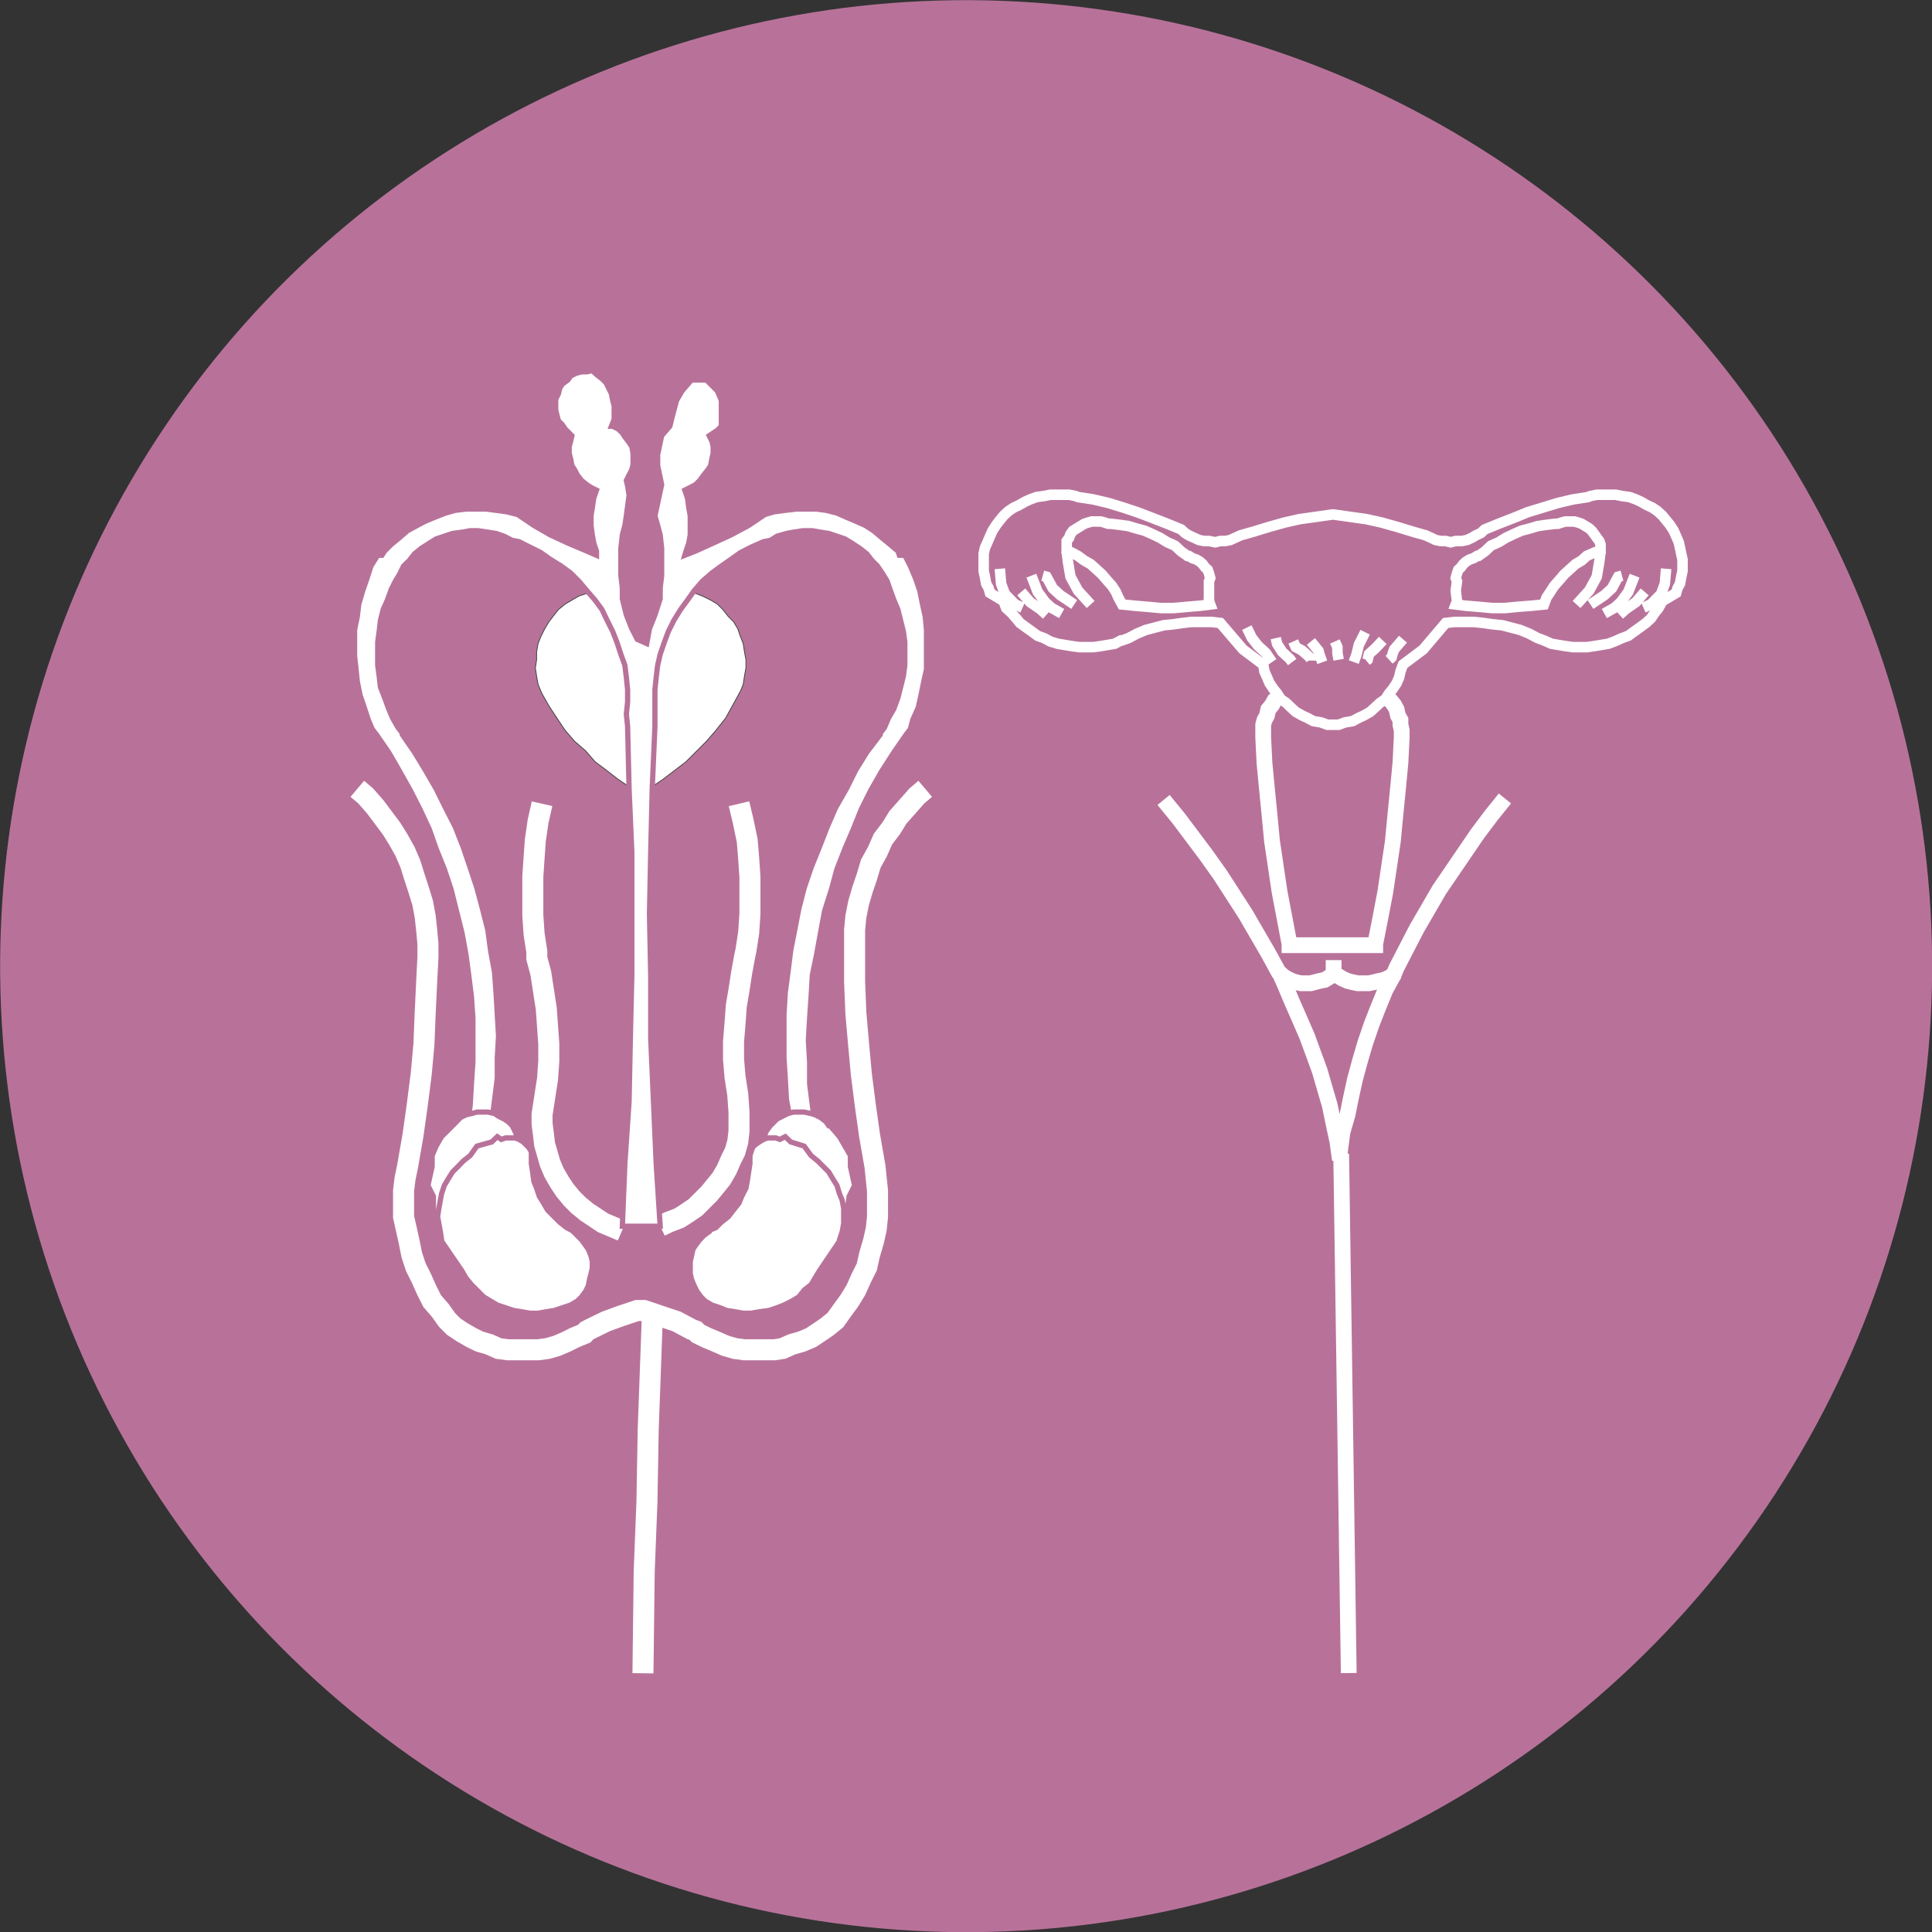 <?xml version="1.0" encoding="UTF-8"?><svg id="Layer_2" xmlns="http://www.w3.org/2000/svg" viewBox="0 0 91.92 91.92"><rect x="0" y="0" width="91.92" height="91.92" fill="#333333" stroke="none"/><defs><style>.cls-1,.cls-2{stroke-width:.5px;}.cls-1,.cls-2,.cls-3,.cls-4,.cls-5{stroke:#fff;}.cls-1,.cls-3,.cls-4{fill:none;}.cls-2,.cls-5,.cls-6{fill:#b8729a;}.cls-7{stroke:#b8729a;stroke-width:.25px;}.cls-7,.cls-8{fill:#fff;}.cls-4,.cls-5{stroke-width:.75px;}.cls-6{stroke-width:0px;}.cls-8{stroke:#454545;stroke-width:.04px;}</style></defs><g id="Layer_1-2"><g id="repro_organs"><circle class="cls-6" cx="45.96" cy="45.96" r="45.96" transform="translate(-3.14 88.55) rotate(-85.93)"/><g id="repro_organs-2"><g id="repro_organs2"><path class="cls-3" d="M31.03,62.8l-.19,5.23-.06,3.43-.13,3.3-.06,4.85M25.79,38.24l-.19.84-.13.9-.06.84-.06.9v1.81l.06.9.13.84v.32h0l.19.71.13.84.13.84.06.84.06.84v.84l-.06.84-.13.84-.13.84h0v.45l.06.45.06.52.13.45.13.45.19.45.26.45.26.39.32.39.32.32.39.32.39.26.39.26.45.19.45.19"/><polygon class="cls-8" points="25.79 33.01 26.12 33.59 26.5 34.17 26.89 34.75 27.34 35.27 27.86 35.72 28.31 36.24 28.83 36.63 29.41 37.08 29.99 37.47 30.57 37.73 30.57 37.73 30.64 36.95 30.7 36.24 30.7 35.4 30.7 34.62 30.64 33.85 30.51 33.07 30.32 32.36 30.19 31.59 29.93 30.88 29.67 30.1 29.35 29.39 29.02 28.68 28.64 28.03 28.64 28.03 28.25 28.1 27.92 28.23 27.54 28.36 27.21 28.55 26.89 28.74 26.57 29 26.31 29.33 26.12 29.58 25.92 29.91 25.73 30.29 25.6 30.62 25.53 31.01 25.53 31.39 25.47 31.78 25.53 32.17 25.6 32.56 25.73 32.88 25.79 33.01"/><polyline class="cls-3" points="35.16 38.24 35.36 39.08 35.55 39.99 35.62 40.83 35.68 41.73 35.68 42.57 35.68 43.48 35.62 44.38 35.49 45.22 35.42 45.55 35.42 45.55 35.29 46.26 35.16 47.1 35.03 47.87 34.97 48.71 34.9 49.55 34.9 50.39 34.97 51.23 35.1 52.07 35.16 52.91 35.16 52.91 35.16 53.37 35.16 53.82 35.1 54.33 34.97 54.79 34.78 55.17 34.58 55.63 34.32 56.08 34.06 56.4 33.74 56.79 33.42 57.11 33.09 57.44 32.71 57.7 32.32 57.95 31.8 58.15 31.41 58.34"/><polygon class="cls-8" points="35.16 33.01 34.84 33.59 34.52 34.17 34.06 34.75 33.61 35.27 33.16 35.72 32.64 36.24 32.13 36.63 31.54 37.08 30.96 37.47 30.45 37.73 30.45 37.73 30.32 36.95 30.32 36.24 30.25 35.4 30.32 34.62 30.38 33.85 30.51 33.07 30.64 32.36 30.83 31.59 31.03 30.88 31.35 30.1 31.61 29.39 32 28.68 32.38 28.03 32.38 28.03 32.71 28.1 33.09 28.23 33.42 28.36 33.81 28.55 34.13 28.74 34.39 29 34.65 29.33 34.9 29.58 35.1 29.91 35.23 30.29 35.36 30.62 35.42 31.01 35.49 31.39 35.49 31.78 35.42 32.17 35.36 32.56 35.23 32.88 35.16 33.01"/><polygon class="cls-7" points="31.41 58.34 31.22 55.37 31.09 52.4 30.96 49.42 30.96 46.45 30.9 43.48 30.96 40.51 31.03 37.53 31.16 34.56 31.16 33.98 31.16 33.98 31.16 33.4 31.16 32.81 31.22 32.23 31.29 31.65 31.41 31.13 31.61 30.55 31.8 30.04 32.06 29.52 32.38 29 32.71 28.55 33.03 28.1 33.42 27.65 33.87 27.26 34.32 26.93 34.78 26.61 35.23 26.29 35.74 26.03 36.33 25.77 36.65 25.71 36.65 25.71 36.97 25.51 37.42 25.38 37.75 25.32 38.2 25.25 38.65 25.25 39.04 25.32 39.43 25.38 39.82 25.51 40.2 25.64 40.53 25.84 40.91 26.09 41.24 26.35 41.5 26.68 41.75 26.93 42.01 27.32 42.21 27.65 42.34 28.03 42.34 28.03 42.53 28.55 42.72 29 42.85 29.52 42.98 30.04 43.05 30.55 43.05 31.13 43.05 31.65 42.98 32.17 42.85 32.69 42.72 33.2 42.53 33.72 42.27 34.17 42.08 34.62 41.88 34.88 41.88 34.88 41.88 34.95 41.24 35.79 40.72 36.63 40.27 37.53 39.75 38.44 39.36 39.34 38.98 40.31 38.59 41.28 38.26 42.25 38.01 43.22 37.81 44.25 37.62 45.22 37.49 46.26 37.36 47.23 37.3 48.26 37.3 49.29 37.3 50.33 37.36 51.3 37.42 52.33 37.62 53.37 38.78 53.56 38.65 52.59 38.52 51.56 38.52 50.52 38.46 49.49 38.52 48.45 38.59 47.42 38.65 46.39 38.85 45.42 39.04 44.38 39.23 43.35 39.56 42.31 39.82 41.35 40.2 40.38 40.59 39.47 40.98 38.5 41.43 37.6 41.95 36.69 42.53 35.79 43.11 34.95 43.31 34.69 43.31 34.69 43.43 34.24 43.69 33.66 43.82 33.07 43.95 32.43 44.08 31.85 44.08 31.2 44.08 30.62 44.08 29.97 44.02 29.33 43.89 28.74 43.76 28.1 43.56 27.52 43.31 26.93 43.05 26.42 42.79 26.42 42.72 26.22 42.34 25.9 41.95 25.58 41.56 25.25 41.17 25 40.72 24.8 40.27 24.61 39.82 24.41 39.3 24.28 38.85 24.22 38.33 24.22 37.88 24.22 37.36 24.28 36.84 24.35 36.39 24.48 36.39 24.48 35.62 25 34.78 25.45 33.93 25.84 33.09 26.22 32.58 26.42 32.58 26.42 32.64 26.22 32.77 25.84 32.84 25.45 32.84 25 32.84 24.54 32.77 24.16 32.71 23.7 32.58 23.32 32.58 23.32 32.58 23.32 32.84 23.19 33.09 23.06 33.29 22.86 33.48 22.6 33.68 22.35 33.81 22.15 33.87 21.83 33.93 21.57 33.93 21.25 33.87 20.99 33.74 20.73 33.74 20.73 34.13 20.47 34.32 20.28 34.32 19.05 34.32 19.05 34.13 18.6 33.61 18.08 33.42 18.08 32.9 18.08 32.45 18.6 32.19 19.05 32 19.76 31.87 20.28 31.48 20.73 31.29 21.63 31.29 22.15 31.48 23.06 31.16 24.54 31.29 25 31.41 25.45 31.41 25.45 31.48 26.09 31.48 26.74 31.48 27.39 31.41 27.97 31.41 28.49 31.16 29.26 30.9 29.91 30.77 30.62 30.32 30.42 30.06 29.91 29.8 29.26 29.61 28.49 29.61 27.97 29.54 27.39 29.54 26.74 29.54 26.09 29.61 25.45 29.61 25.45 29.73 25 29.8 24.54 29.86 24.09 29.93 23.57 29.86 23.12 29.8 22.86 29.8 22.86 29.93 22.6 30.06 22.35 30.12 22.09 30.12 21.83 30.12 21.57 30.06 21.25 29.93 21.05 29.73 20.79 29.61 20.6 29.41 20.41 29.15 20.28 29.09 20.28 29.09 20.28 29.22 19.95 29.22 19.63 29.22 19.31 29.15 19.05 29.09 18.73 28.96 18.47 28.83 18.21 28.64 18.02 28.38 17.82 28.18 17.63 28.18 17.63 27.92 17.69 27.67 17.69 27.41 17.76 27.15 17.89 27.02 18.08 26.76 18.27 26.63 18.47 26.57 18.73 26.44 18.99 26.44 19.24 26.44 19.5 26.5 19.76 26.57 20.02 26.76 20.21 26.89 20.41 27.08 20.6 27.21 20.73 27.21 20.73 27.15 20.99 27.08 21.25 27.08 21.57 27.15 21.83 27.21 22.15 27.34 22.35 27.47 22.6 27.67 22.86 27.92 23.06 28.12 23.19 28.38 23.32 28.38 23.32 28.38 23.32 28.25 23.7 28.18 24.16 28.12 24.54 28.12 25 28.18 25.45 28.25 25.84 28.38 26.22 28.38 26.42 28.38 26.42 27.92 26.22 27.02 25.84 26.18 25.45 25.4 25 24.63 24.48 24.63 24.48 24.11 24.35 23.6 24.28 23.14 24.22 22.63 24.22 22.17 24.22 21.66 24.28 21.2 24.41 20.69 24.61 20.23 24.8 19.85 25 19.39 25.25 19.01 25.58 18.62 25.9 18.3 26.22 18.17 26.42 17.97 26.42 17.65 26.93 17.46 27.52 17.26 28.1 17.07 28.74 17 29.33 16.87 29.97 16.87 30.62 16.87 31.2 16.94 31.85 17 32.43 17.13 33.07 17.33 33.66 17.52 34.24 17.71 34.69 17.71 34.69 17.91 34.95 18.49 35.79 19.01 36.69 19.52 37.6 19.98 38.5 20.43 39.47 20.75 40.38 21.14 41.35 21.46 42.31 21.72 43.35 21.98 44.38 22.17 45.42 22.3 46.39 22.43 47.42 22.5 48.45 22.5 49.49 22.5 50.52 22.43 51.56 22.37 52.59 22.24 53.56 23.4 53.37 23.53 52.33 23.66 51.3 23.66 50.33 23.72 49.29 23.66 48.26 23.6 47.23 23.53 46.26 23.34 45.22 23.21 44.25 22.95 43.22 22.69 42.25 22.37 41.28 22.04 40.31 21.66 39.34 21.2 38.44 20.75 37.53 20.23 36.63 19.72 35.79 19.14 34.95 19.14 34.88 19.14 34.88 18.94 34.62 18.68 34.17 18.49 33.72 18.3 33.2 18.1 32.69 18.04 32.17 17.97 31.65 17.97 31.13 17.97 30.55 18.04 30.04 18.1 29.52 18.23 29 18.43 28.55 18.62 28.03 18.62 28.03 18.81 27.65 19.01 27.32 19.2 26.93 19.46 26.68 19.72 26.35 20.04 26.09 20.43 25.84 20.75 25.64 21.14 25.51 21.53 25.38 21.98 25.32 22.37 25.25 22.75 25.25 23.21 25.32 23.6 25.38 23.98 25.51 24.37 25.71 24.37 25.71 24.69 25.77 25.21 26.03 25.73 26.29 26.18 26.61 26.7 26.93 27.15 27.26 27.54 27.65 27.92 28.1 28.31 28.55 28.64 29 28.89 29.52 29.15 30.04 29.35 30.55 29.54 31.13 29.73 31.65 29.8 32.23 29.86 32.81 29.86 33.4 29.8 33.98 29.8 33.98 29.86 34.56 29.93 37.53 30.06 40.51 30.06 43.48 30.06 46.45 29.99 49.42 29.93 52.4 29.73 55.37 29.61 58.34 31.41 58.34"/><polygon class="cls-7" points="24.82 55.24 24.82 54.85 24.76 54.53 24.63 54.14 24.5 53.82 24.37 53.56 24.37 53.56 24.18 53.37 23.98 53.24 23.72 53.11 23.53 52.98 23.21 52.91 22.95 52.91 22.69 52.91 22.43 52.98 22.17 53.04 21.91 53.17 21.72 53.37 21.53 53.56 21.53 53.56 21.53 53.56 21.01 54.08 20.75 54.53 20.56 54.98 20.56 55.5 20.36 56.4 20.62 56.92 20.62 57.44 20.69 57.89 20.82 58.41 20.95 58.86 21.01 59.05 24.82 55.24"/><polygon class="cls-7" points="21.98 60.47 22.17 60.8 22.43 61.12 22.69 61.38 23.01 61.7 23.34 61.9 23.66 62.09 24.05 62.22 24.44 62.35 24.82 62.41 25.21 62.48 25.6 62.48 25.99 62.41 26.37 62.35 26.76 62.22 27.15 62.09 27.47 61.9 27.47 61.9 27.67 61.7 27.86 61.44 27.99 61.18 28.05 60.86 28.12 60.6 28.18 60.34 28.18 60.02 28.12 59.76 27.99 59.44 27.86 59.25 27.67 58.99 27.47 58.79 27.28 58.6 27.21 58.54 27.21 58.54 26.96 58.41 26.63 58.15 26.37 57.89 26.05 57.57 25.86 57.24 25.66 56.92 25.53 56.53 25.4 56.21 25.34 55.76 25.28 55.37 25.28 54.98 25.28 54.98 25.28 54.79 25.15 54.59 25.02 54.46 24.89 54.33 24.69 54.21 24.5 54.14 24.24 54.14 24.05 54.14 23.85 54.21 23.66 54.08 23.4 54.33 23.4 54.33 22.69 54.53 22.37 54.98 22.04 55.24 21.79 55.5 21.53 55.76 21.33 56.08 21.14 56.4 21.01 56.79 20.95 57.11 20.88 57.5 20.82 57.89 20.88 58.21 20.95 58.6 21.01 58.99 21.01 59.05 21.98 60.47"/><polygon class="cls-7" points="36.13 55.24 36.13 54.85 36.26 54.53 36.33 54.14 36.46 53.82 36.65 53.56 36.65 53.56 36.84 53.37 36.97 53.24 37.23 53.11 37.49 52.98 37.75 52.91 38.01 52.91 38.26 52.91 38.59 52.98 38.78 53.04 39.04 53.17 39.3 53.37 39.43 53.56 39.49 53.56 39.49 53.56 39.94 54.08 40.2 54.53 40.46 54.98 40.46 55.5 40.66 56.4 40.4 56.92 40.33 57.44 40.27 57.89 40.14 58.41 40.01 58.86 39.94 59.05 36.13 55.24"/><polygon class="cls-7" points="38.98 60.47 38.78 60.8 38.59 61.12 38.26 61.38 38.01 61.7 37.68 61.9 37.3 62.09 36.97 62.22 36.58 62.35 36.13 62.41 35.74 62.48 35.36 62.48 34.97 62.41 34.58 62.35 34.26 62.22 33.87 62.09 33.55 61.9 33.55 61.9 33.35 61.7 33.16 61.44 33.03 61.18 32.9 60.86 32.84 60.6 32.84 60.34 32.84 60.02 32.9 59.76 32.97 59.44 33.09 59.25 33.29 58.99 33.48 58.79 33.74 58.6 33.74 58.54 33.74 58.54 34.06 58.41 34.32 58.15 34.65 57.89 34.9 57.57 35.16 57.24 35.29 56.92 35.49 56.53 35.55 56.21 35.62 55.76 35.68 55.37 35.68 54.98 35.68 54.98 35.74 54.79 35.81 54.59 35.94 54.46 36.13 54.33 36.33 54.21 36.52 54.14 36.71 54.14 36.91 54.14 37.1 54.21 37.36 54.08 37.62 54.33 37.62 54.33 38.26 54.53 38.59 54.98 38.91 55.24 39.17 55.5 39.43 55.76 39.62 56.08 39.82 56.4 39.94 56.79 40.07 57.11 40.14 57.5 40.14 57.89 40.14 58.21 40.07 58.6 39.94 58.99 39.94 59.05 38.98 60.47"/><polyline class="cls-3" points="44.02 37.53 43.63 37.86 43.18 38.37 42.72 38.89 42.4 39.41 42.01 39.92 41.75 40.51 41.43 41.09 41.24 41.73 41.04 42.31 40.85 42.96 40.72 43.61 40.66 44.25 40.66 44.9 40.66 45.55 40.66 45.55 40.66 46.71 40.72 48.2 40.85 49.68 40.98 51.1 41.17 52.59 41.37 54.01 41.63 55.5 41.63 55.5 41.69 56.08 41.75 56.66 41.75 57.31 41.75 57.89 41.69 58.47 41.56 59.05 41.37 59.7 41.24 60.28 40.98 60.8 40.72 61.38 40.4 61.9 40.07 62.35 39.75 62.8 39.75 62.8 39.36 63.12 38.98 63.38 38.59 63.64 38.14 63.83 37.68 63.96 37.23 64.16 36.84 64.22 36.33 64.22 35.87 64.22 35.42 64.22 34.97 64.16 34.52 64.03 34.06 63.83 33.61 63.64 33.22 63.45 33.09 63.32 33.09 63.32 32.9 63.25 32.19 62.87 31.41 62.61 30.64 62.35 30.32 62.35 29.54 62.61 28.83 62.87 28.05 63.25 27.92 63.32 27.92 63.32 27.8 63.45 27.34 63.64 26.96 63.83 26.5 64.03 26.05 64.16 25.6 64.22 25.15 64.22 24.63 64.22 24.18 64.22 23.72 64.16 23.27 63.96 22.82 63.83 22.43 63.64 21.98 63.38 21.59 63.12 21.27 62.8 21.27 62.8 20.95 62.35 20.56 61.9 20.3 61.38 20.04 60.8 19.78 60.28 19.59 59.7 19.46 59.05 19.33 58.47 19.2 57.89 19.2 57.31 19.2 56.66 19.27 56.08 19.39 55.5 19.39 55.5 19.65 54.01 19.85 52.59 20.04 51.1 20.17 49.68 20.23 48.2 20.3 46.71 20.36 45.55 20.36 45.55 20.36 44.9 20.3 44.25 20.23 43.61 20.11 42.96 19.91 42.31 19.72 41.73 19.52 41.09 19.27 40.51 18.94 39.92 18.62 39.41 18.23 38.89 17.84 38.37 17.39 37.86 17 37.53"/><g id="Layer_6-2"><path class="cls-4" d="M63.45,46.45v-.77M64.17,79.6l-.18-12.39-.18-12.31h0M71.6,37.99l-.66.82-.66.88-.6.88-.6.88-.6.88-.54.93-.54.93-.48.93-.48.93-.18.44M60.88,46.34l-.54-.99-.54-.93-.54-.93-.6-.93-.6-.93-.66-.93-.66-.88-.66-.88-.72-.88h0"/><polygon class="cls-5" points="60.88 46.29 61.12 46.83 61.47 47.66 61.83 48.48 62.19 49.31 62.49 50.13 62.79 50.95 63.03 51.78 63.27 52.6 63.45 53.48 63.63 54.31 63.75 55.18 63.75 55.18 63.75 54.8 63.87 53.87 64.11 53.04 64.29 52.16 64.47 51.34 64.71 50.46 64.95 49.64 65.25 48.76 65.55 47.99 65.91 47.11 66.33 46.34 66.33 46.34 66.27 46.4 66.09 46.51 65.85 46.62 65.61 46.67 65.37 46.73 65.13 46.78 64.89 46.78 64.59 46.78 64.35 46.73 64.11 46.67 63.87 46.56 63.69 46.45 63.45 46.34 63.45 46.34 63.39 46.4 63.21 46.51 63.03 46.62 62.79 46.67 62.55 46.73 62.37 46.78 62.13 46.78 61.89 46.78 61.65 46.73 61.47 46.67 61.24 46.56 61.06 46.45 60.94 46.34 60.88 46.29"/><polygon class="cls-5" points="65.55 32.77 65.79 32.94 65.97 33.16 66.15 33.32 66.33 33.54 66.45 33.76 66.51 34.04 66.63 34.26 66.63 34.48 66.69 34.75 66.69 35.02 66.69 35.08 66.69 35.08 66.63 36.29 66.51 37.55 66.39 38.76 66.27 40.02 66.09 41.23 65.91 42.44 65.67 43.7 65.43 44.91 65.43 44.97 61.35 44.97 61.35 44.91 61.12 43.7 60.88 42.44 60.7 41.23 60.52 40.02 60.4 38.76 60.28 37.55 60.16 36.29 60.1 35.08 60.1 35.08 60.1 35.02 60.1 34.75 60.1 34.48 60.16 34.26 60.28 34.04 60.34 33.76 60.52 33.54 60.64 33.32 60.82 33.16 61 32.94 61.18 32.77 65.55 32.77"/><path class="cls-1" d="M61.18,32.77l-.24.16-.18.16-.18.16-.12.22-.12.22-.12.22-.06.22-.06.22v.6h0l.06,1.21.06,1.26.12,1.21.12,1.21.18,1.21.18,1.21.24,1.21.24,1.21v.05M65.55,32.77l.18.16.18.16.18.16.18.22.12.22.12.22.06.22.06.22v.6h0l-.06,1.21-.06,1.26-.12,1.21-.12,1.21-.18,1.21-.18,1.21-.24,1.21-.24,1.21v.05"/><polygon class="cls-2" points="63.45 34.48 63.69 34.48 63.99 34.37 64.35 34.31 64.65 34.15 64.89 34.04 65.19 33.87 65.43 33.65 65.67 33.43 65.91 33.27 66.09 32.99 66.27 32.77 66.45 32.5 66.57 32.22 66.63 31.95 66.75 31.62 66.75 31.62 67.71 30.9 68.78 29.64 68.78 29.64 69.2 29.59 69.68 29.59 70.1 29.59 70.58 29.64 71 29.7 71.48 29.75 71.9 29.86 72.32 29.97 72.74 30.14 73.16 30.36 73.46 30.47 73.46 30.47 73.46 30.47 73.82 30.63 74.12 30.68 74.48 30.74 74.84 30.79 75.13 30.79 75.49 30.79 75.85 30.74 76.21 30.68 76.51 30.63 76.81 30.52 77.17 30.36 77.47 30.25 77.77 30.03 78.01 29.86 78.31 29.64 78.55 29.42 78.73 29.15 78.91 28.93 79.09 28.6 79.09 28.6 79.75 28.21 79.75 28.21 79.81 27.99 79.93 27.77 79.99 27.44 80.05 27.17 80.05 26.89 80.05 26.62 79.99 26.35 79.93 26.07 79.87 25.8 79.75 25.52 79.63 25.25 79.45 24.97 79.27 24.75 79.09 24.53 78.85 24.31 78.61 24.15 78.37 24.04 78.07 23.87 77.83 23.76 77.53 23.65 77.17 23.6 76.87 23.54 76.57 23.54 76.27 23.54 75.97 23.54 75.67 23.6 75.67 23.6 75.55 23.65 74.84 23.76 74.12 23.93 73.4 24.15 72.68 24.37 72.02 24.64 71.3 24.92 70.64 25.19 70.64 25.19 70.46 25.36 70.22 25.47 70.04 25.58 69.8 25.69 69.56 25.74 69.26 25.74 69.02 25.8 68.78 25.74 68.54 25.74 68.3 25.69 68.07 25.58 67.83 25.47 67.83 25.47 67.23 25.3 66.51 25.08 65.73 24.86 65.01 24.7 64.23 24.59 63.45 24.48 63.39 24.48 62.61 24.59 61.83 24.7 61.12 24.86 60.34 25.08 59.62 25.3 59.02 25.47 59.02 25.47 58.78 25.58 58.54 25.69 58.3 25.74 58.06 25.74 57.82 25.8 57.52 25.74 57.28 25.74 57.04 25.69 56.8 25.58 56.56 25.47 56.38 25.36 56.2 25.19 56.2 25.19 55.54 24.92 54.82 24.64 54.11 24.37 53.45 24.15 52.73 23.93 52.01 23.76 51.29 23.65 51.17 23.6 51.17 23.6 50.87 23.54 50.57 23.54 50.27 23.54 49.97 23.54 49.67 23.6 49.31 23.65 49.01 23.76 48.77 23.87 48.47 24.04 48.23 24.15 47.99 24.31 47.75 24.53 47.57 24.75 47.4 24.97 47.22 25.25 47.1 25.52 46.98 25.8 46.86 26.07 46.8 26.35 46.8 26.62 46.8 26.89 46.8 27.17 46.86 27.44 46.92 27.77 47.04 27.99 47.1 28.21 47.1 28.21 47.75 28.6 47.75 28.6 47.87 28.93 48.11 29.15 48.35 29.42 48.53 29.64 48.83 29.86 49.07 30.03 49.37 30.25 49.67 30.36 49.97 30.52 50.33 30.63 50.63 30.68 50.99 30.74 51.35 30.79 51.71 30.79 52.01 30.79 52.37 30.74 52.73 30.68 53.03 30.63 53.33 30.47 53.39 30.47 53.39 30.47 53.69 30.36 54.11 30.14 54.52 29.97 54.94 29.86 55.36 29.75 55.84 29.7 56.26 29.64 56.68 29.59 57.16 29.59 57.64 29.59 58.06 29.64 58.06 29.64 59.14 30.9 60.1 31.62 60.1 31.62 60.16 31.95 60.28 32.22 60.4 32.5 60.58 32.77 60.76 32.99 60.94 33.27 61.18 33.43 61.41 33.65 61.65 33.87 61.95 34.04 62.19 34.15 62.49 34.31 62.85 34.37 63.15 34.48 63.39 34.48 63.45 34.48"/><polygon class="cls-2" points="50.75 25.91 50.75 25.74 50.87 25.58 50.93 25.41 51.05 25.25 51.23 25.14 51.41 25.03 51.59 24.92 51.77 24.86 51.95 24.81 52.13 24.81 52.37 24.81 52.55 24.86 52.73 24.92 52.73 24.92 52.85 24.92 53.27 24.97 53.69 25.03 54.05 25.14 54.46 25.25 54.82 25.41 55.18 25.58 55.54 25.8 55.9 25.96 56.2 26.24 56.5 26.45 56.5 26.45 56.56 26.45 56.74 26.56 56.92 26.62 57.1 26.73 57.22 26.84 57.34 27 57.46 27.11 57.52 27.28 57.58 27.5 57.58 27.5 57.52 27.66 57.52 28.1 57.52 28.6 57.58 28.76 57.58 28.76 57.1 28.82 56.5 28.87 55.84 28.93 55.24 28.93 54.58 28.87 53.99 28.82 53.39 28.76 53.39 28.76 53.21 28.43 53.09 28.16 52.91 27.88 52.67 27.61 52.43 27.33 52.19 27.11 51.89 26.84 51.59 26.67 51.29 26.45 50.99 26.29 50.75 26.18 50.75 25.91"/><path class="cls-1" d="M50.75,26.24l.06.49.12.71.36.66.6.66M51.11,28.76l-.66-.44-.36-.33-.3-.55-.18-.05M49.07,27.39l.3.77.36.49.3.27.48.27M48.59,28.16l.42.49.48.33.3.27M47.57,27.06l.06.71.18.49.48.49.36.16M47.69,28.65l.3.16"/><polygon class="cls-2" points="76.15 25.91 76.09 25.74 75.97 25.58 75.85 25.41 75.73 25.25 75.61 25.14 75.43 25.03 75.25 24.92 75.08 24.86 74.9 24.81 74.72 24.81 74.48 24.81 74.3 24.86 74.12 24.92 74.12 24.92 74 24.92 73.58 24.97 73.16 25.03 72.8 25.14 72.38 25.25 72.02 25.41 71.66 25.58 71.3 25.8 70.94 25.96 70.64 26.24 70.34 26.45 70.34 26.45 70.28 26.45 70.1 26.56 69.92 26.62 69.74 26.73 69.62 26.84 69.5 27 69.38 27.11 69.32 27.28 69.26 27.5 69.26 27.5 69.32 27.66 69.26 28.1 69.32 28.6 69.26 28.76 69.26 28.76 69.74 28.82 70.34 28.87 71 28.93 71.6 28.93 72.2 28.87 72.86 28.82 73.46 28.76 73.46 28.76 73.58 28.43 73.76 28.16 73.94 27.88 74.18 27.61 74.42 27.33 74.66 27.11 74.96 26.84 75.25 26.67 75.49 26.45 75.85 26.29 76.15 26.18 76.15 25.91"/><path class="cls-1" d="M76.15,26.24l-.06.49-.12.71-.36.66-.6.66M75.67,28.76l.66-.44.36-.33.3-.55.18-.05M77.77,27.39l-.3.77-.36.49-.3.27-.48.27M78.25,28.16l-.42.49-.48.33-.3.27M79.27,27.06l-.06.71-.18.49-.48.49-.36.16M79.09,28.65l-.3.16M59.32,29.86l.24.49.3.38.36.33.3.44M60.7,30.36l.06.27.24.38.36.33.12.16M61.53,30.52l.12.27.3.16.18.16.18.16.06.11v.05M62.37,30.52l.36.44.06.22.12.33M63.51,30.52l.12.27v.27l.06.33M64.95,30.08l-.3.6-.12.49-.12.33M65.79,30.47l-.36.38-.3.27-.06.27-.06.05M66.75,30.41l-.42.49-.06.16-.06.22-.12.11"/></g></g></g></g></g></svg>